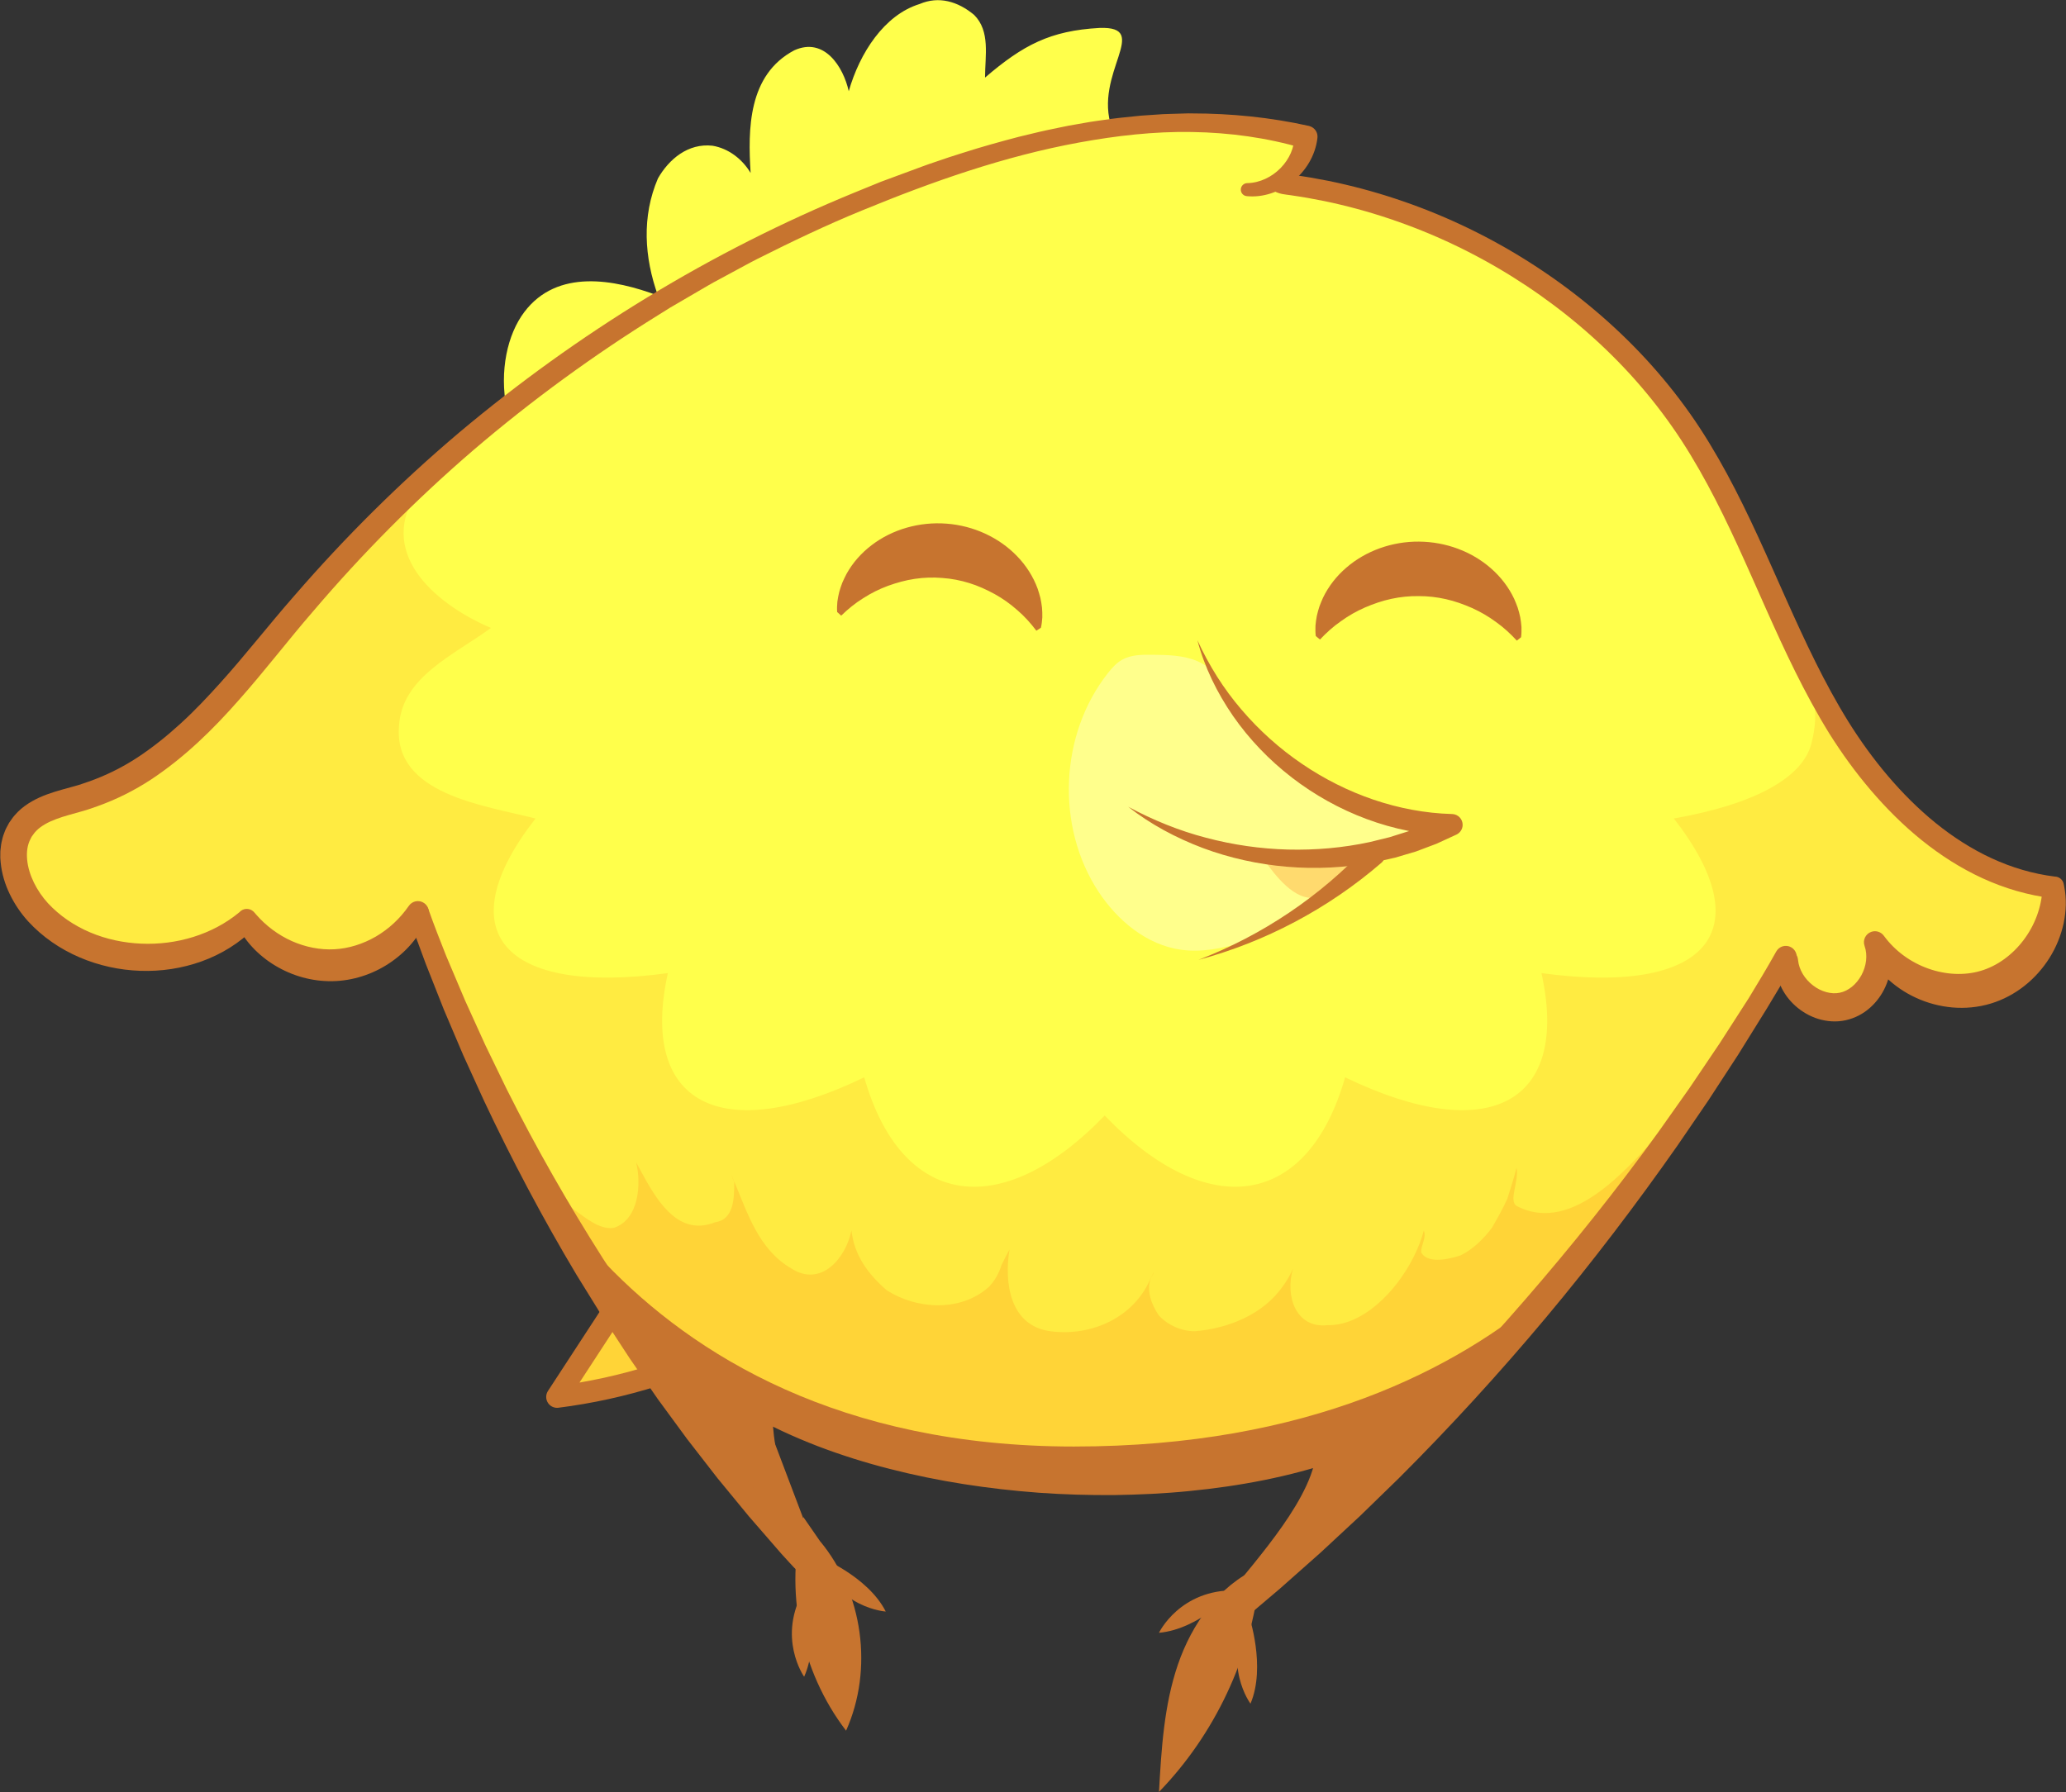 <?xml version="1.0" encoding="UTF-8" standalone="no"?>
<!-- Created with Inkscape (http://www.inkscape.org/) -->

<svg
   width="1298.352"
   height="1126.441"
   viewBox="0 0 1298.352 1126.441"
   version="1.1"
   id="SVGRoot"
   sodipodi:docname="pollo1.svg"
   inkscape:version="1.1.1 (3bf5ae0d25, 2021-09-20)"
   xmlns:inkscape="http://www.inkscape.org/namespaces/inkscape"
   xmlns:sodipodi="http://sodipodi.sourceforge.net/DTD/sodipodi-0.dtd"
   xmlns="http://www.w3.org/2000/svg"
   xmlns:svg="http://www.w3.org/2000/svg">
  <rect x="0" y="0" width="1298.352" height="1126.441" fill="#333333" stroke="none"/>
  <sodipodi:namedview
     id="namedview3081"
     pagecolor="#ffffff"
     bordercolor="#666666"
     borderopacity="1.0"
     inkscape:pageshadow="2"
     inkscape:pageopacity="0.0"
     inkscape:pagecheckerboard="0"
     inkscape:document-units="px"
     showgrid="false"
     inkscape:zoom="0.097102974"
     inkscape:cx="5895.8029"
     inkscape:cy="-355.29293"
     inkscape:window-width="1920"
     inkscape:window-height="1057"
     inkscape:window-x="-8"
     inkscape:window-y="-8"
     inkscape:window-maximized="1"
     inkscape:current-layer="layer1"
     fit-margin-top="0"
     fit-margin-left="0"
     fit-margin-right="0"
     fit-margin-bottom="0" />
  <defs
     id="defs3076" />
  <g
     inkscape:label="Capa 1"
     inkscape:groupmode="layer"
     id="layer1"
     transform="translate(-2301.3,-1326.526)">
    <g
       id="g435"
       transform="matrix(1.333,0,0,-1.333,2564.316,1901.038)">
      <path
         d="m 0,0 c 0,0 25.031,-81.85 92.407,-184.72 1.076,-1.643 -23.387,-42.486 -23.387,-42.486 0,0 43.988,12.198 45.064,10.599 24.106,-35.833 39.545,-54.012 73.992,-91.041 l -7.261,15.798 -20.678,59.463 c 0,0 86.994,-36.41 137.687,-36.41 50.693,0 132.937,18.39 132.937,18.39 0,0 -24.241,-43.527 -44.569,-74.612 0,0 142.568,109.501 255.808,300.72 0,0 6.954,-19.797 26.204,-19.797 19.25,0 19.845,24.996 19.845,24.996 0,0 10.077,-17.191 41.204,-17.191 31.128,0 41.455,29.856 41.455,47.461 0,0 -65.349,8.408 -106.589,85.613 -41.24,77.204 -58.852,153.74 -127.472,196.11 -68.619,42.37 -95.117,47.601 -130.379,51.732 0,0 12.328,12.774 11.985,21.625 0,0 -83.343,32.081 -227.535,-37.363 C 46.526,259.444 -13.669,189.819 -13.669,189.819 l -62.828,-70.198 -47.097,-47.119 c 0,0 -37.491,-20.459 -54.803,-24.383 -17.312,-3.924 -17.673,-68.577 46.546,-68.577 37.233,0 49.656,15.606 49.656,15.606 0,0 15.011,-19.384 42.845,-19.384 C -11.517,-24.236 0,0 0,0"
         style="fill:#ffeb41;fill-opacity:1;fill-rule:nonzero;stroke:none"
         id="path437" />
    </g>
    <g
       id="g439"
       transform="matrix(1.333,0,0,-1.333,3430.738,1735.103)">
      <path
         d="m 0,0 c -5.5,12.456 -9.573,16.596 -11.402,31.217 -9.897,25.776 -22.675,50.061 -38.369,72.87 -6.12,8.003 -8.485,9.232 -12.813,17.105 -7.807,9.898 -9.922,9.62 -16.962,17.91 -0.084,0.063 -0.169,0.119 -0.253,0.188 -9.035,7.417 -15.858,16.68 -23.805,25.156 -8.919,9.513 -20.491,15.819 -31.834,22.038 -12.349,6.771 -25.581,11.866 -38.742,16.826 -12.906,4.865 -26.039,9.206 -39.565,11.99 -2.022,0.416 -3.227,1.538 -3.774,2.925 -12.74,-0.254 -25.686,-0.836 -38.805,-1.135 1.609,5.431 21.342,1.646 24.761,24.709 0.642,4.33 -53.328,9.541 -91.543,4.315 -9.01,25.747 19.228,48.147 -5.866,47.217 -23.131,-1.285 -35.939,-7.985 -53.93,-23.406 0,10.281 2.57,21.846 -5.14,29.556 -7.71,6.426 -16.706,8.996 -25.702,5.141 -16.706,-5.141 -28.271,-23.131 -33.411,-41.122 -2.571,11.565 -11.566,25.701 -25.702,19.276 -21.846,-11.566 -21.846,-37.267 -20.561,-57.828 -3.855,6.425 -10.28,11.565 -17.991,12.85 -11.565,1.285 -20.561,-6.425 -25.701,-15.421 -7.71,-17.99 -6.426,-37.267 0,-55.257 -20.561,7.71 -47.454,12.78 -62.969,-7.711 -8.012,-10.583 -11.812,-27.736 -8.389,-45.5 -18.779,-15.424 -32.636,-25.676 -43.013,-40.599 -17.991,-29.557 11.565,-52.688 35.654,-62.914 -17.678,-12.907 -42.08,-23.186 -43.364,-46.317 -2.571,-32.127 39.837,-37.267 64.359,-43.553 -20.812,-26.685 -24.701,-47.577 -13.642,-60.463 11.059,-12.887 37.066,-17.768 76.05,-12.431 -13.555,-61.396 24.794,-81.92 92.568,-49.147 17.393,-61.139 64.211,-68.983 113.355,-18.021 49.145,-50.962 95.962,-43.118 113.356,18.021 67.773,-32.773 106.123,-12.249 92.567,49.147 38.984,-5.337 64.991,-0.456 76.05,12.431 11.06,12.886 7.171,33.778 -13.639,60.481 38.821,6.831 60.721,19.472 64.827,35.244 C 10.747,-28.412 7.859,-18.16 0,0"
         style="fill:#ffff4b;fill-opacity:1;fill-rule:nonzero;stroke:none"
         id="path441" />
    </g>
    <g
       id="g443"
       transform="matrix(1.333,0,0,-1.333,3070.149,1763.67)">
      <path
         d="m 0,0 c 0.008,7.187 -5.708,13.376 -12.325,16.18 -6.616,2.805 -14.016,2.923 -21.202,2.999 -4.897,0.051 -10.058,0.037 -14.31,-2.393 -2.656,-1.519 -4.731,-3.867 -6.627,-6.269 -22.757,-28.829 -24.635,-72.371 -4.445,-103.054 8.996,-13.67 22.738,-25.14 38.947,-27.39 9.607,-1.333 19.37,0.622 28.684,3.326 14.757,4.286 29.299,10.71 40.24,21.5 3.972,3.917 7.405,8.346 11.297,12.342 8.706,8.939 19.709,15.621 31.655,19.224 C 56.346,-52.54 24.021,-28.443 0,0"
         style="fill:#ffff8c;fill-opacity:1;fill-rule:nonzero;stroke:none"
         id="path445" />
    </g>
    <g
       id="g447"
       transform="matrix(1.333,0,0,-1.333,3024.679,2130.042)">
      <path
         d="M 0,0 C 0.547,1.079 1.081,2.186 1.583,3.327 0.911,2.278 0.397,1.154 0,0"
         style="fill:#ffd437;fill-opacity:1;fill-rule:nonzero;stroke:none"
         id="path449" />
    </g>
    <g
       id="g451"
       transform="matrix(1.333,0,0,-1.333,2762.651,2069.747)">
      <path
         d="M 0,0 C -0.293,1.251 -0.725,2.491 -1.307,3.694 -0.912,2.465 -0.46,1.238 0,0"
         style="fill:#ffd437;fill-opacity:1;fill-rule:nonzero;stroke:none"
         id="path453" />
    </g>
    <g
       id="g455"
       transform="matrix(1.333,0,0,-1.333,3350.477,2031.661)">
      <path
         d="m 0,0 c -18.145,-20.398 -45.131,-53.811 -72.118,-39.675 -3.855,2.571 1.285,11.566 0,17.991 -1.284,-5.14 -2.57,-8.995 -4.334,-14.618 -2.091,-4.657 -4.661,-9.156 -7.231,-13.653 -1.928,-2.57 -4.176,-5.14 -6.667,-7.409 -2.489,-2.273 -5.22,-4.243 -8.123,-5.642 -3.528,-1.185 -7.541,-2.099 -10.993,-2.074 -3.452,0.025 -6.345,0.988 -7.639,3.546 0.01,3.868 2.58,6.439 1.295,10.294 -4.283,-16.278 -17.705,-35.411 -33.412,-42.17 -3.926,-1.689 -7.995,-2.605 -12.101,-2.512 -14.885,-1.58 -20.025,13.84 -16.17,26.691 -1.285,-2.998 -2.892,-5.75 -4.765,-8.27 -9.371,-13.576 -26.076,-20.001 -41.497,-21.287 -3.213,0 -6.426,0.723 -9.357,2.028 -2.932,1.305 -5.588,3.176 -7.683,5.458 -3.521,5.365 -6.092,11.79 -3.521,18.216 -7.711,-19.276 -28.272,-28.272 -47.548,-25.702 -19.276,2.57 -21.846,23.132 -19.276,38.552 -1.285,-2.248 -2.49,-4.738 -3.755,-7.248 -1.31,-4.292 -3.417,-7.752 -6.063,-10.468 -13.313,-11.84 -33.875,-10.555 -48.01,-1.56 -8.995,7.711 -15.421,16.706 -16.706,28.272 -2.57,-12.851 -14.136,-26.987 -28.271,-17.991 -15.421,8.995 -20.561,25.701 -26.987,41.122 0,-7.71 0,-17.991 -8.995,-19.276 -3.213,-1.285 -6.176,-1.749 -8.919,-1.565 -13.713,0.923 -21.923,18.057 -28.348,29.837 2.57,-10.281 1.285,-26.987 -10.407,-30.896 -4.913,-0.793 -9.614,2.024 -13.739,4.877 -7.46,5.16 -14.567,10.829 -21.269,16.941 10.207,-18.364 21.956,-38.043 35.395,-58.562 1.076,-1.643 -23.387,-42.486 -23.387,-42.486 0,0 43.989,12.198 45.064,10.599 24.107,-35.833 39.545,-54.012 73.993,-91.041 l -7.261,15.798 -20.679,59.464 c 0,0 86.994,-36.411 137.687,-36.411 50.693,0 132.938,18.391 132.938,18.391 0,0 -24.242,-43.527 -44.569,-74.612 0,0 69.121,53.1 149.334,149.903 2.37,2.859 4.747,5.752 7.172,8.697 15.927,18.496 28.777,36.487 45.484,53.193 h -5.141 c 1.285,2.57 1.285,5.14 2.735,8.158 1.122,2.635 2.399,5.002 3.844,7.1"
         style="fill:#ffd437;fill-opacity:1;fill-rule:nonzero;stroke:none"
         id="path457" />
    </g>
    <g
       id="g459"
       transform="matrix(1.333,0,0,-1.333,3106.295,1866.165)">
      <path
         d="M 0,0 C 13.854,-1.858 28.13,-0.494 41.381,3.955 39.791,3.421 34.053,-7.2 31.778,-9.216 27.807,-12.737 22.44,-17.268 17.094,-18.369 6.457,-20.559 -2.868,-7.67 -8.292,-0.195 -5.588,0.833 -2.879,0.386 0,0"
         style="fill:#ffda6e;fill-opacity:1;fill-rule:nonzero;stroke:none"
         id="path461" />
    </g>
    <g
       id="g463"
       transform="matrix(1.333,0,0,-1.333,2952.586,1722.989)">
      <path
         d="m 0,0 c -2.669,3.539 -5.624,6.835 -8.963,9.692 -3.278,2.916 -6.868,5.467 -10.685,7.583 -3.832,2.083 -7.803,3.913 -11.962,5.188 -4.147,1.294 -8.435,2.11 -12.747,2.409 -4.308,0.372 -8.67,0.22 -12.967,-0.421 -4.305,-0.624 -8.512,-1.816 -12.618,-3.287 -4.098,-1.506 -8.036,-3.477 -11.723,-5.854 -3.738,-2.311 -7.164,-5.116 -10.343,-8.204 l -1.908,1.723 c -0.124,1.674 -0.028,3.242 0.103,4.853 0.216,1.524 0.486,3.078 0.873,4.577 0.386,1.496 0.918,2.898 1.45,4.366 0.58,1.405 1.277,2.727 1.965,4.123 2.939,5.323 7.053,9.955 11.917,13.635 9.711,7.419 22.45,11.079 35.23,10.11 12.783,-0.954 24.821,-6.532 33.291,-15.346 C -4.841,30.765 -1.487,25.546 0.6,19.83 1.065,18.342 1.542,16.92 1.904,15.446 2.199,13.907 2.512,12.441 2.659,10.898 2.808,9.354 2.833,7.774 2.809,6.232 2.685,4.615 2.537,3.049 2.149,1.409 Z"
         style="fill:#c7742f;fill-opacity:1;fill-rule:nonzero;stroke:none"
         id="path465" />
    </g>
    <g
       id="g467"
       transform="matrix(1.333,0,0,-1.333,3128.181,1726.342)">
      <path
         d="m 0,0 c -0.209,1.669 -0.19,3.238 -0.143,4.854 0.137,1.531 0.326,3.093 0.631,4.607 0.304,1.513 0.762,2.933 1.209,4.425 0.506,1.423 1.119,2.782 1.727,4.207 2.628,5.447 6.439,10.278 11.039,14.209 9.184,7.913 21.524,12.335 34.186,12.23 12.66,-0.09 24.936,-4.647 34.018,-12.673 4.549,-3.984 8.305,-8.849 10.871,-14.319 0.592,-1.43 1.197,-2.786 1.682,-4.219 0.436,-1.49 0.875,-2.916 1.166,-4.427 0.292,-1.513 0.465,-3.075 0.588,-4.604 0.034,-1.611 0.038,-3.177 -0.183,-4.838 l -2,-1.614 c -2.996,3.25 -6.239,6.245 -9.816,8.78 -3.522,2.596 -7.31,4.818 -11.284,6.598 -3.985,1.747 -8.084,3.235 -12.32,4.18 -4.227,0.961 -8.553,1.454 -12.868,1.44 C 44.189,18.894 39.858,18.454 35.621,17.54 31.374,16.646 27.261,15.198 23.256,13.498 19.262,11.763 15.448,9.587 11.898,7.029 8.292,4.536 5.015,1.579 1.981,-1.637 Z"
         style="fill:#c7742f;fill-opacity:1;fill-rule:nonzero;stroke:none"
         id="path469" />
    </g>
    <g
       id="g471"
       transform="matrix(1.333,0,0,-1.333,3053.796,1728.974)">
      <path
         d="m 0,0 c 5.456,-11.927 12.406,-22.969 20.781,-32.72 8.332,-9.775 17.92,-18.361 28.423,-25.51 10.493,-7.159 21.893,-12.895 33.819,-16.955 11.925,-4.048 24.387,-6.418 36.896,-6.768 l 0.18,-0.005 c 2.809,-0.079 5.023,-2.419 4.944,-5.229 -0.056,-1.999 -1.263,-3.697 -2.962,-4.482 l -9.387,-4.311 -9.656,-3.64 -9.886,-2.92 -10.047,-2.243 c -13.491,-2.493 -27.28,-3.197 -40.873,-2.031 -13.589,1.151 -26.993,4.093 -39.674,8.825 -12.648,4.784 -24.665,11.188 -35.168,19.447 11.751,-6.312 24.032,-11.304 36.714,-14.604 12.655,-3.359 25.623,-5.222 38.583,-5.561 12.958,-0.32 25.912,0.802 38.502,3.517 l 9.371,2.297 9.189,2.895 8.983,3.449 8.72,4.047 2.161,-9.716 c -13.637,0.426 -27.143,3.17 -39.843,7.898 -12.708,4.716 -24.628,11.389 -35.283,19.604 -10.642,8.229 -20.048,18.001 -27.658,28.957 C 9.263,-24.792 3.343,-12.706 0,0"
         style="fill:#c7742f;fill-opacity:1;fill-rule:nonzero;stroke:none"
         id="path473" />
    </g>
    <g
       id="g475"
       transform="matrix(1.333,0,0,-1.333,3169.464,1868.841)">
      <path
         d="m 0,0 c -25.145,-21.727 -54.918,-37.4 -86.263,-45.794 30.285,11.652 57.509,30.096 79.149,53.215 1.943,2.076 5.2,2.184 7.276,0.241 C 2.238,5.719 2.345,2.461 0.403,0.386 0.278,0.253 0.149,0.129 0.015,0.012 Z"
         style="fill:#c7742f;fill-opacity:1;fill-rule:nonzero;stroke:none"
         id="path477" />
    </g>
    <g
       id="g479"
       transform="matrix(1.333,0,0,-1.333,3085.153,1441.638)">
      <path
         d="m 0,0 c 5.939,0.105 11.632,2.938 15.704,7.113 2.042,2.086 3.691,4.511 4.808,7.077 1.121,2.565 1.696,5.266 1.668,7.873 l 4.056,-5.641 v 0 c -16.884,5.01 -34.595,7.415 -52.361,7.687 -17.788,0.312 -35.604,-1.75 -53.172,-4.956 -35.203,-6.441 -69.315,-18.442 -102.529,-32.126 -16.641,-6.806 -32.865,-14.582 -48.926,-22.646 -4.013,-2.023 -7.929,-4.232 -11.895,-6.344 l -5.932,-3.201 c -1.973,-1.074 -3.97,-2.105 -5.895,-3.266 l -11.643,-6.794 -5.821,-3.395 c -1.92,-1.167 -3.809,-2.384 -5.714,-3.573 -30.55,-18.933 -59.65,-40.183 -86.966,-63.508 -27.24,-23.416 -52.613,-48.973 -75.871,-76.302 -11.734,-13.548 -22.711,-28 -34.915,-41.731 -12.089,-13.771 -25.492,-26.945 -41.298,-37.426 -7.906,-5.211 -16.518,-9.519 -25.549,-12.727 -2.265,-0.765 -4.539,-1.632 -6.799,-2.24 l -6.516,-1.833 c -4.195,-1.203 -8.076,-2.528 -11.224,-4.353 -1.568,-0.912 -2.963,-1.919 -4.106,-3.086 -0.554,-0.597 -1.113,-1.188 -1.534,-1.862 -0.224,-0.328 -0.478,-0.637 -0.694,-0.969 l -0.543,-1.056 c -1.476,-2.793 -1.918,-6.21 -1.567,-9.793 0.679,-7.206 4.573,-14.753 9.787,-20.466 5.446,-5.89 12.374,-10.605 19.93,-13.795 7.573,-3.215 15.811,-4.945 24.092,-5.304 16.557,-0.701 33.46,4.212 46.25,14.811 l 0.001,10e-4 c 1.674,1.921 4.588,2.121 6.508,0.447 0.158,-0.138 0.304,-0.284 0.439,-0.437 l 0.849,-0.98 c 4.739,-5.472 10.542,-9.765 16.934,-12.632 6.397,-2.828 13.332,-4.233 20.063,-3.861 6.732,0.353 13.476,2.493 19.533,5.991 6.048,3.535 11.357,8.427 15.482,14.375 l 0.085,0.123 c 1.627,2.346 4.848,2.929 7.194,1.302 1.99,-1.381 2.709,-3.913 1.888,-6.08 -3.262,-8.607 -9.426,-16.066 -17.03,-21.417 -7.589,-5.396 -16.779,-8.759 -26.346,-9.279 -9.568,-0.51 -19.065,1.848 -27.19,6.399 -8.133,4.505 -15.063,11.259 -19.228,19.467 l 7.794,-0.971 -0.002,-10e-4 c -6.913,-7.011 -15.543,-12.291 -24.786,-15.615 -9.256,-3.325 -19.126,-4.802 -28.919,-4.453 -9.798,0.324 -19.548,2.46 -28.628,6.347 -9.081,3.895 -17.453,9.579 -24.272,17.016 -3.465,3.828 -6.336,8.087 -8.589,12.72 -2.251,4.624 -3.823,9.699 -4.34,15.126 -0.053,0.681 -0.14,1.352 -0.155,2.042 l 0.012,2.085 0.014,1.041 c 0.024,0.35 0.071,0.704 0.107,1.055 l 0.248,2.111 c 0.086,0.703 0.295,1.408 0.446,2.109 0.185,0.699 0.292,1.41 0.557,2.094 0.527,1.364 0.932,2.775 1.683,4.052 l 1.046,1.943 c 0.393,0.618 0.835,1.205 1.259,1.802 0.827,1.221 1.809,2.294 2.814,3.334 2.044,2.055 4.368,3.699 6.712,5.044 4.721,2.683 9.522,4.186 14.01,5.47 l 6.557,1.815 c 2.115,0.558 4.071,1.317 6.097,1.986 8.02,2.814 15.739,6.606 22.967,11.326 7.221,4.734 14.029,10.207 20.507,16.134 6.493,5.912 12.582,12.375 18.551,18.994 11.957,13.235 23.014,27.554 35.078,41.281 23.871,27.613 49.855,53.381 77.699,76.942 55.853,46.901 118.744,85.434 186.193,113.072 l 12.651,5.164 12.817,4.739 c 4.28,1.559 8.52,3.217 12.857,4.633 l 6.475,2.2 6.521,2.076 c 8.687,2.791 17.493,5.237 26.333,7.552 l 6.669,1.605 c 2.23,0.509 4.437,1.105 6.684,1.543 l 6.722,1.398 c 1.122,0.227 2.237,0.479 3.364,0.685 l 3.384,0.593 6.768,1.187 c 2.261,0.368 4.538,0.653 6.806,0.982 2.275,0.295 4.532,0.694 6.82,0.901 l 6.847,0.714 c 1.142,0.115 2.28,0.262 3.425,0.35 l 3.438,0.234 6.877,0.465 c 2.295,0.112 4.597,0.131 6.896,0.22 l 3.449,0.107 1.725,0.052 1.727,-0.023 c 18.415,-0.011 36.914,-1.839 55.092,-5.887 v -0.001 l 0.391,-0.115 c 2.44,-0.718 3.946,-3.084 3.665,-5.527 C 32.592,17.13 31.172,13.156 29.127,9.685 27.082,6.206 24.427,3.2 21.382,0.747 18.334,-1.703 14.882,-3.607 11.191,-4.817 7.506,-6.029 3.566,-6.523 -0.291,-6.138 c -1.691,0.169 -2.925,1.676 -2.756,3.367 0.157,1.569 1.467,2.745 3.006,2.771 z"
         style="fill:#c7742f;fill-opacity:1;fill-rule:nonzero;stroke:none"
         id="path481" />
    </g>
    <g
       id="g483"
       transform="matrix(1.333,0,0,-1.333,3103.102,1436.428)">
      <path
         d="m 0,0 c 2.859,0.766 5.608,0.319 8.35,-0.048 2.735,-0.426 5.484,-0.778 8.21,-1.268 5.455,-0.945 10.891,-2.014 16.274,-3.299 10.778,-2.531 21.396,-5.718 31.79,-9.513 20.793,-7.577 40.671,-17.629 59.141,-29.828 18.466,-12.198 35.558,-26.535 50.614,-42.828 7.515,-8.155 14.521,-16.792 20.923,-25.867 6.409,-9.09 12.1,-18.62 17.357,-28.309 10.51,-19.407 19.147,-39.539 27.998,-59.332 8.851,-19.771 17.961,-39.375 29.177,-57.454 5.628,-9.024 11.855,-17.664 18.717,-25.728 6.858,-8.061 14.339,-15.569 22.499,-22.182 8.163,-6.596 17.006,-12.298 26.437,-16.649 9.421,-4.357 19.432,-7.326 29.671,-8.6 2.106,0 3.863,-1.497 4.263,-3.486 l 0.233,-1.158 c 1.151,-5.697 0.935,-11.661 -0.259,-17.384 -1.25,-5.717 -3.478,-11.232 -6.601,-16.228 -3.125,-4.99 -7.092,-9.506 -11.798,-13.225 -4.691,-3.729 -10.136,-6.657 -16.019,-8.432 -5.886,-1.776 -12.045,-2.328 -18.02,-1.818 -5.977,0.533 -11.79,2.079 -17.145,4.548 -5.369,2.443 -10.26,5.84 -14.455,9.928 -4.136,4.14 -7.601,9.005 -9.748,14.411 l 9.131,4.722 c 2.146,-3.605 3.162,-7.836 3.186,-11.947 0.011,-4.125 -0.883,-8.18 -2.562,-11.888 -1.659,-3.719 -4.1,-7.124 -7.267,-9.923 -3.136,-2.819 -7.131,-4.924 -11.472,-5.875 -4.345,-0.982 -8.855,-0.606 -12.889,0.614 -4.047,1.252 -7.674,3.375 -10.727,6.082 -1.52,1.364 -2.903,2.874 -4.124,4.514 -1.206,1.652 -2.242,3.437 -3.078,5.328 -1.644,3.78 -2.438,8.073 -1.902,12.24 0.363,2.825 2.947,4.82 5.772,4.457 2.427,-0.312 4.241,-2.264 4.474,-4.598 l 0.026,-0.273 c 0.464,-4.642 3.19,-8.966 7.039,-11.933 3.836,-2.978 8.649,-4.322 12.64,-3.458 2.024,0.399 3.962,1.4 5.744,2.815 1.766,1.434 3.3,3.337 4.466,5.464 2.324,4.292 3.014,9.413 1.467,13.807 -0.952,2.704 0.468,5.666 3.171,6.618 2.206,0.777 4.584,-0.025 5.902,-1.815 l 0.058,-0.081 c 5.308,-7.224 12.706,-12.502 20.869,-15.41 8.144,-2.912 17.005,-3.405 24.809,-1.074 7.812,2.311 14.969,7.592 20.168,14.519 5.242,6.916 8.493,15.431 8.905,24.378 l 4.496,-4.644 c -11.353,1.382 -22.436,4.652 -32.752,9.396 -10.331,4.737 -19.906,10.898 -28.664,17.941 -8.754,7.061 -16.699,15.007 -23.945,23.484 -7.25,8.48 -13.788,17.515 -19.687,26.923 -23.383,37.875 -37.009,79.715 -57.423,117.423 -5.102,9.421 -10.575,18.591 -16.688,27.281 -6.099,8.712 -12.788,17.021 -19.978,24.881 -14.406,15.701 -30.819,29.574 -48.587,41.403 -17.771,11.829 -36.93,21.604 -56.969,28.986 -10.016,3.697 -20.248,6.808 -30.628,9.285 -5.185,1.258 -10.419,2.305 -15.671,3.235 -2.623,0.482 -5.268,0.828 -7.901,1.249 -1.315,0.22 -2.649,0.294 -3.958,0.571 -1.31,0.28 -2.606,0.666 -3.875,1.386 l -0.154,0.087 c -1.983,1.125 -2.678,3.645 -1.553,5.628 C -1.957,-0.954 -1.026,-0.278 0,0"
         style="fill:#c7742f;fill-opacity:1;fill-rule:nonzero;stroke:none"
         id="path485" />
    </g>
    <g
       id="g487"
       transform="matrix(1.333,0,0,-1.333,3429.317,1931.689)">
      <path
         d="m 0,0 c -4.644,-7.156 -9.006,-14.473 -13.374,-21.792 l -13.488,-21.719 -13.964,-21.421 -14.433,-21.114 c -19.568,-27.93 -40.241,-55.108 -62.133,-81.296 -21.911,-26.169 -44.965,-51.401 -69.134,-75.535 l -18.357,-17.868 -18.768,-17.44 -19.173,-16.995 -9.771,-8.286 c -1.649,-1.357 -3.19,-2.843 -5.017,-3.986 -1.841,-1.126 -3.816,-2.09 -6.32,-2.404 -3.336,-0.419 -6.379,1.945 -6.797,5.28 -0.109,0.868 -0.03,1.716 0.206,2.503 l 0.045,0.144 c 0.738,2.423 2.003,4.196 3.404,5.807 1.414,1.595 3.115,2.846 4.707,4.227 l 9.678,8.139 18.991,16.702 18.648,17.087 18.293,17.471 c 24.182,23.515 47.396,48.044 69.503,73.554 22.127,25.49 43.223,51.905 63.007,79.29 l 14.627,20.691 14.172,21.009 13.71,21.319 c 4.381,7.224 8.766,14.449 12.87,21.835 L -8.813,5.3 c 1.38,2.484 4.512,3.378 6.996,1.998 C 0.667,5.918 1.562,2.786 0.181,0.302 0.126,0.203 0.061,0.094 0,0"
         style="fill:#c7742f;fill-opacity:1;fill-rule:nonzero;stroke:none"
         id="path489" />
    </g>
    <g
       id="g491"
       transform="matrix(1.333,0,0,-1.333,3069.32,2333.999)">
      <path
         d="m 0,0 c 4.875,6.23 9.864,12.136 14.688,18.121 4.825,5.971 9.514,11.976 13.814,18.136 4.292,6.152 8.223,12.479 11.218,18.95 2.979,6.432 4.973,13.143 4.704,19.025 v 0.003 L 54.17,67.044 C 31.545,59.299 8.02,54.962 -15.556,52.654 c -11.797,-1.187 -23.638,-1.71 -35.474,-1.892 -11.838,-0.068 -23.677,0.257 -35.486,1.113 -23.605,1.77 -47.123,5.305 -70.15,11.222 -11.516,2.931 -22.892,6.505 -34.043,10.758 -11.131,4.301 -22.058,9.271 -32.456,15.29 l 10.68,6.855 c 0.228,-7.638 0.774,-15.22 1.905,-22.625 1.148,-7.398 2.913,-14.589 5.576,-21.43 2.657,-6.847 6.262,-13.333 10.449,-19.759 4.174,-6.426 8.79,-12.853 13.179,-19.519 l 0.006,-0.009 c 1.562,-2.371 0.905,-5.56 -1.466,-7.121 -2.303,-1.516 -5.383,-0.932 -6.989,1.273 -4.555,6.276 -9.414,12.416 -14.121,18.976 -4.704,6.538 -9.148,13.668 -12.544,21.357 -3.408,7.682 -5.775,15.765 -7.409,23.842 -1.621,8.09 -2.57,16.196 -3.184,24.263 -0.398,3.894 2.435,7.375 6.329,7.774 1.298,0.133 2.55,-0.093 3.658,-0.598 l 0.694,-0.321 c 20.355,-9.36 42.001,-16.024 64.057,-20.905 11.044,-2.393 22.186,-4.424 33.411,-5.962 11.223,-1.549 22.503,-2.778 33.823,-3.52 11.316,-0.789 22.662,-1.215 34.005,-1.193 11.345,-0.085 22.683,0.351 33.989,1.066 22.6,1.545 45.086,4.645 66.963,9.994 l 0.736,0.18 c 3.909,0.956 7.852,-1.438 8.808,-5.346 0.163,-0.667 0.225,-1.371 0.202,-2.024 V 74.389 C 59.522,69.572 58.604,65.022 57.26,60.823 55.913,56.615 54.161,52.709 52.213,49.007 48.296,41.615 43.63,34.99 38.735,28.694 33.831,22.404 28.658,16.462 23.439,10.656 18.23,4.85 12.921,-0.808 7.946,-6.522 L 7.927,-6.545 C 6.062,-8.687 2.814,-8.911 0.673,-7.046 -1.397,-5.244 -1.667,-2.139 0,0"
         style="fill:#c7742f;fill-opacity:1;fill-rule:nonzero;stroke:none"
         id="path493" />
    </g>
    <g
       id="g495"
       transform="matrix(1.333,0,0,-1.333,2570.753,1898.687)">
      <path
         d="m 0,0 c 2.553,-7.236 5.383,-14.372 8.195,-21.509 l 8.979,-21.192 9.512,-20.95 10.038,-20.697 c 13.737,-27.419 28.956,-54.068 45.4,-79.9 l 12.525,-19.247 13.001,-18.919 13.47,-18.581 13.871,-18.275 14.288,-17.943 14.683,-17.618 15.106,-17.252 3.886,-4.214 c 1.309,-1.393 2.582,-2.817 3.734,-4.353 1.159,-1.531 2.214,-3.158 3.136,-4.913 0.911,-1.765 1.743,-3.608 2.243,-5.771 l 0.032,-0.141 c 0.73,-3.158 -1.24,-6.31 -4.398,-7.039 -1.063,-0.246 -2.149,-0.177 -3.119,0.132 -2.109,0.679 -3.886,1.679 -5.583,2.757 -1.687,1.087 -3.24,2.302 -4.69,3.614 -1.456,1.306 -2.791,2.725 -4.092,4.175 l -3.94,4.314 -15.316,17.647 -14.842,18.045 -14.322,18.457 -13.812,18.836 -13.268,19.216 -12.776,19.539 -12.276,19.847 c -15.968,26.707 -30.519,54.227 -43.745,82.341 l -9.656,21.204 -9.113,21.436 -8.562,21.655 c -2.668,7.29 -5.318,14.581 -8.245,21.772 -1.072,2.631 0.193,5.631 2.823,6.702 2.631,1.071 5.632,-0.194 6.703,-2.824 0.028,-0.07 0.055,-0.14 0.08,-0.21 z"
         style="fill:#c7742f;fill-opacity:1;fill-rule:nonzero;stroke:none"
         id="path497" />
    </g>
    <g
       id="g499"
       transform="matrix(1.333,0,0,-1.333,2686.555,2150.742)">
      <path
         d="m 0,0 c -8.791,-13.476 -17.582,-26.952 -26.373,-40.427 15.637,1.982 31.094,5.374 46.124,10.121"
         style="fill:none;stroke:#c7742f;stroke-width:10.281;stroke-linecap:round;stroke-linejoin:round;stroke-miterlimit:10;stroke-dasharray:none;stroke-opacity:1"
         id="path501" />
    </g>
    <g
       id="g503"
       transform="matrix(1.333,0,0,-1.333,2806.183,2280.187)">
      <path
         d="m 0,0 c -9.123,-34.261 -1.467,-72.578 20.12,-100.703 12.979,28.935 7.999,65.075 -12.321,89.422 z"
         style="fill:#c7742f;fill-opacity:1;fill-rule:nonzero;stroke:none"
         id="path505" />
    </g>
    <g
       id="g507"
       transform="matrix(1.333,0,0,-1.333,3092.011,2312.122)">
      <path
         d="m 0,0 c -18.532,-8.316 -31.28,-26.341 -37.856,-45.559 -6.576,-19.218 -7.781,-39.795 -8.93,-60.075 26.35,27.19 43.332,63.295 47.473,100.93 z"
         style="fill:#c7742f;fill-opacity:1;fill-rule:nonzero;stroke:none"
         id="path509" />
    </g>
    <g
       id="g511"
       transform="matrix(1.333,0,0,-1.333,2673.613,2125.605)">
      <path
         d="m 0,0 -49.297,90.463 c 0,0 55.242,-173.138 276.274,-173.138 221.032,0 280.67,146.347 280.67,146.347 0,0 -105.714,-143.486 -185.938,-208.341 l 24.934,46.495 -8.135,11.695 -71.495,-12.883 -112.913,9.778 -73.586,22.864 25.589,-67.569 -47.071,50.138 z"
         style="fill:#c7742f;fill-opacity:1;fill-rule:nonzero;stroke:none"
         id="path513" />
    </g>
    <g
       id="g515"
       transform="matrix(1.333,0,0,-1.333,2815.084,2304.657)">
      <path
         d="M 0,0 C 0,0 23.581,-9.224 32.148,-26.167 32.148,-26.167 9.372,-24.745 0,0"
         style="fill:#c7742f;fill-opacity:1;fill-rule:nonzero;stroke:none"
         id="path517" />
    </g>
    <g
       id="g519"
       transform="matrix(1.333,0,0,-1.333,3078.029,2326.21)">
      <path
         d="m 0,0 c 0,0 -17.381,-18.413 -36.299,-20.015 0,0 9.845,20.588 36.299,20.015"
         style="fill:#c7742f;fill-opacity:1;fill-rule:nonzero;stroke:none"
         id="path521" />
    </g>
    <g
       id="g523"
       transform="matrix(1.333,0,0,-1.333,3086.187,2342.204)">
      <path
         d="m 0,0 c 0,0 8.151,-23.973 0.722,-41.444 0,0 -13.597,18.327 -0.722,41.444"
         style="fill:#c7742f;fill-opacity:1;fill-rule:nonzero;stroke:none"
         id="path525" />
    </g>
    <g
       id="g527"
       transform="matrix(1.333,0,0,-1.333,2806.974,2325.263)">
      <path
         d="m 0,0 c 0,0 7.588,-24.157 -0.247,-41.451 0,0 -13.165,18.641 0.247,41.451"
         style="fill:#c7742f;fill-opacity:1;fill-rule:nonzero;stroke:none"
         id="path529" />
    </g>
  </g>
</svg>

